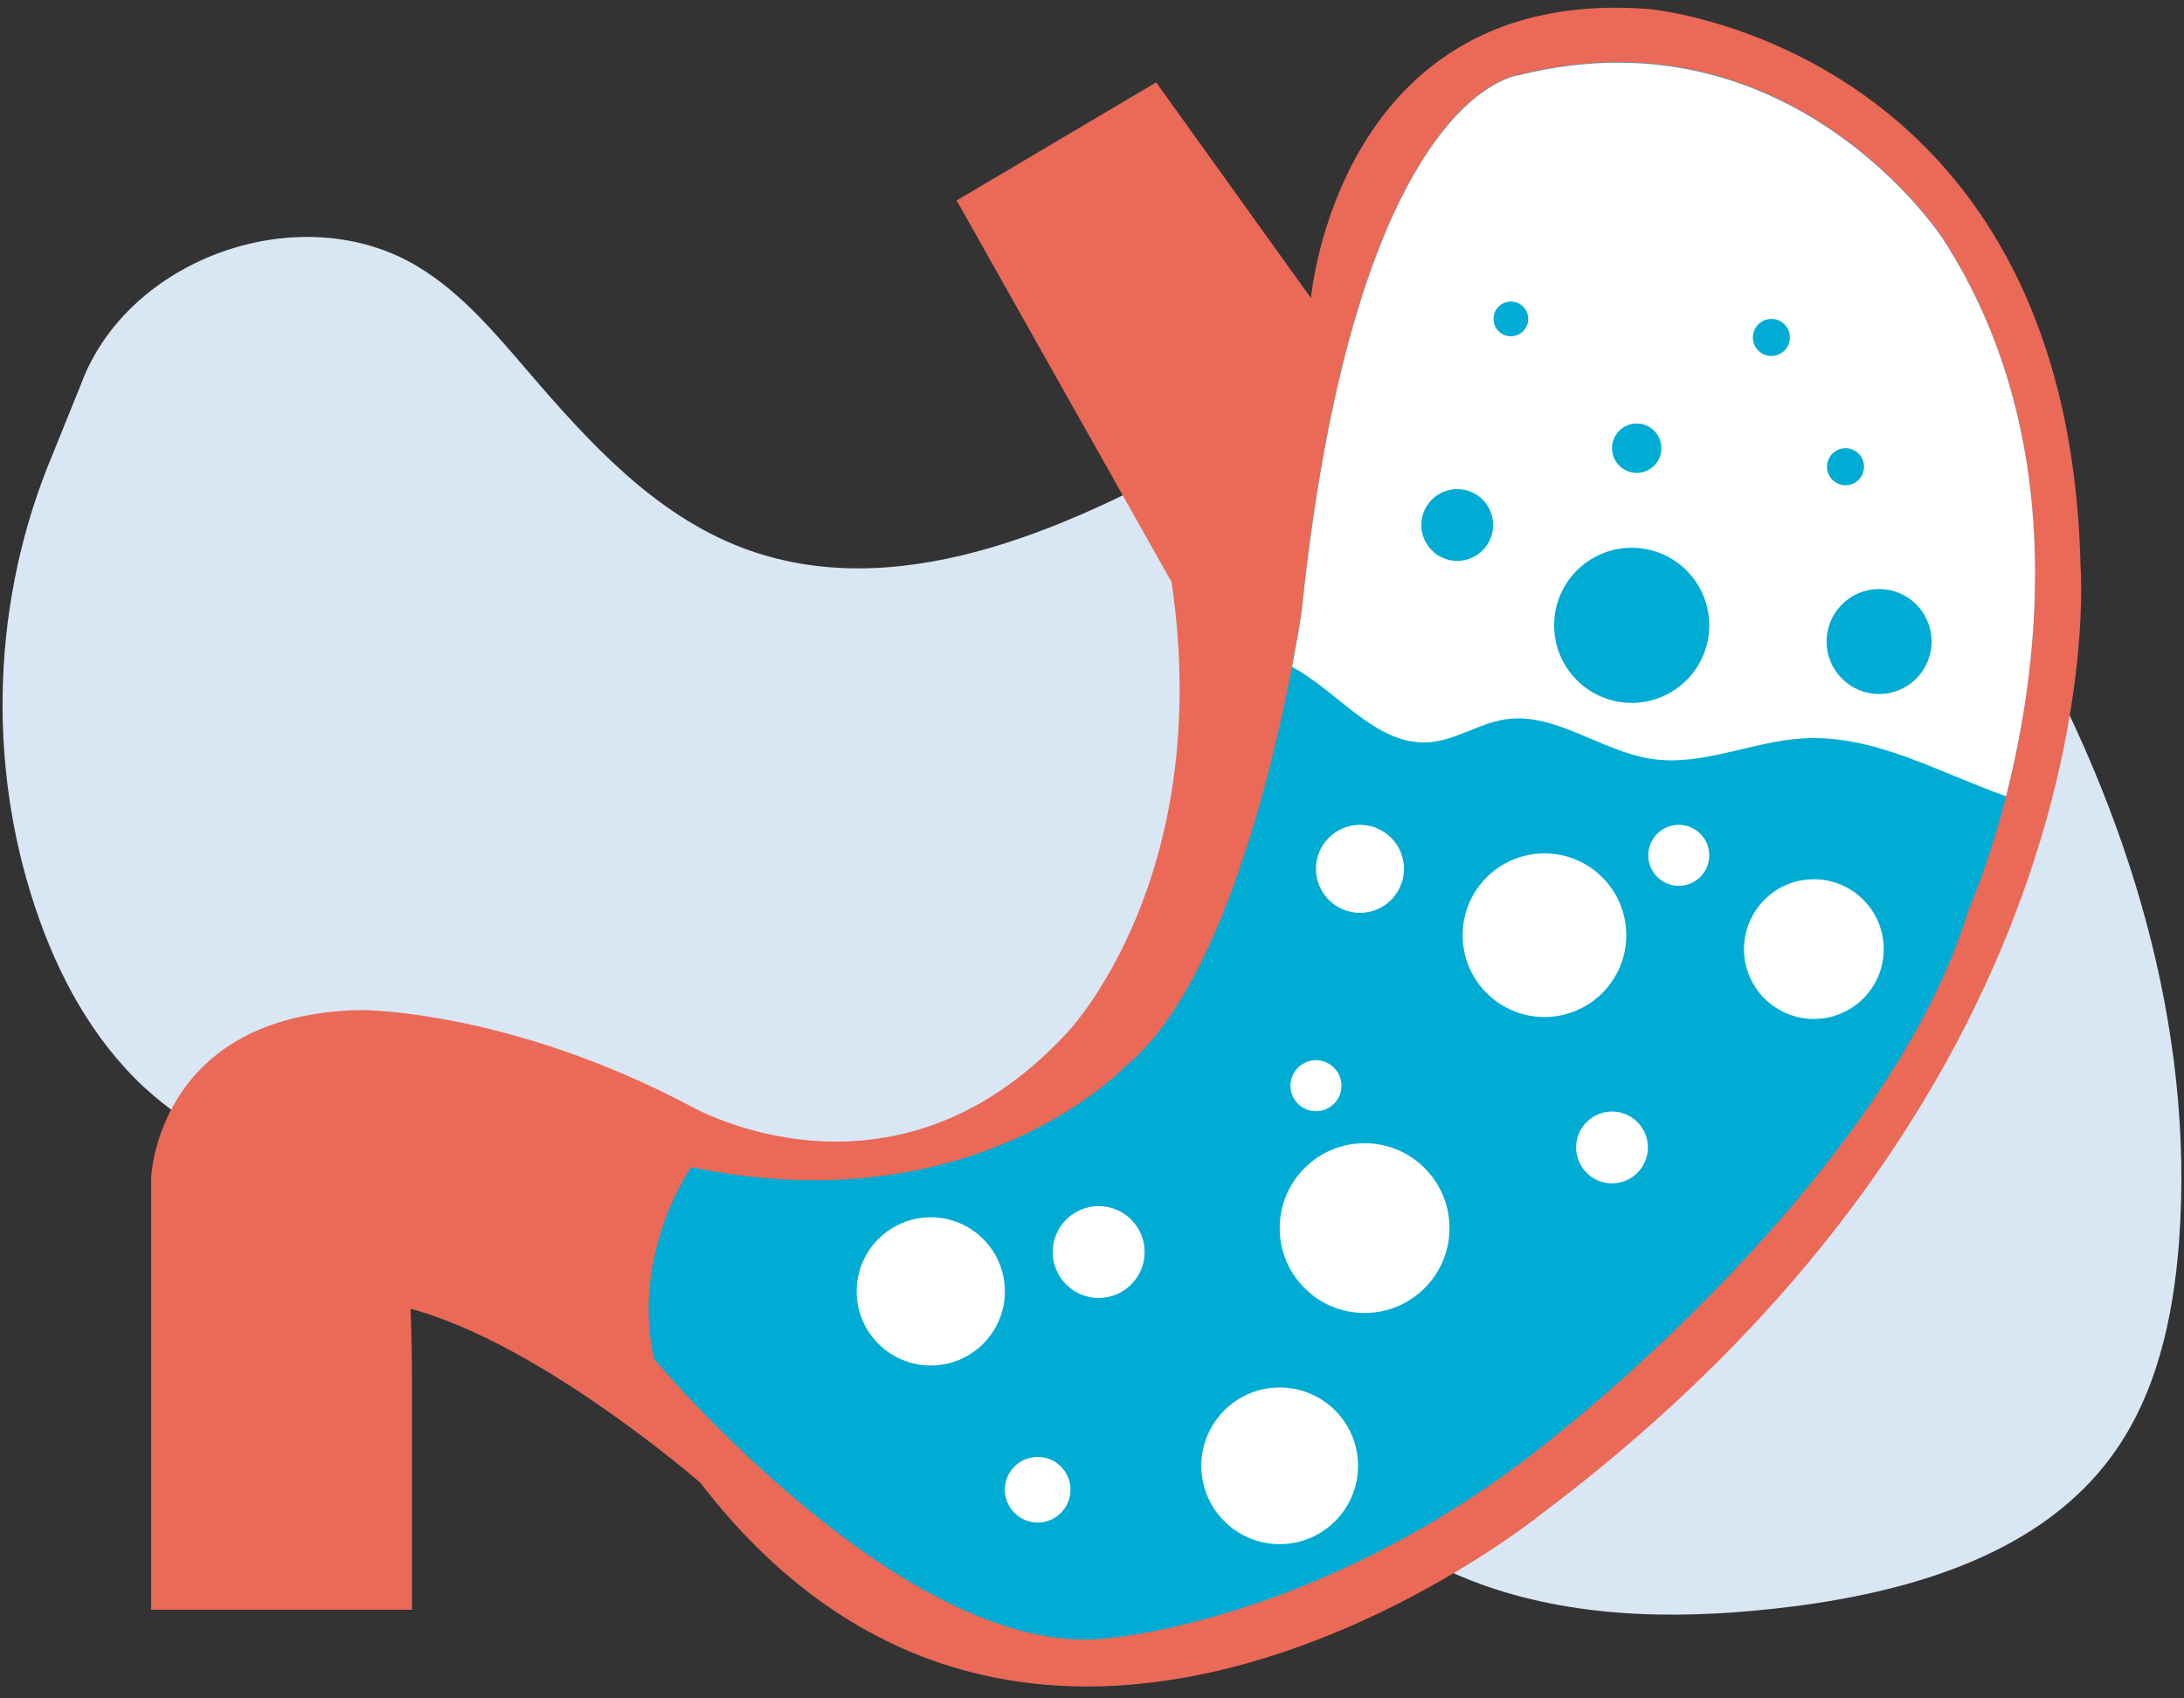 <?xml version="1.0" encoding="UTF-8"?>
<svg width="162px" height="126px" viewBox="0 0 162 126" version="1.1" xmlns="http://www.w3.org/2000/svg" xmlns:xlink="http://www.w3.org/1999/xlink">
    <rect x="0" y="0" width="162" height="126" fill="#333333" stroke="none"/>
    <title>04EA5B81-B926-44D2-89FC-654EBA34E4AB</title>
    <g id="Design" stroke="none" stroke-width="1" fill="none" fill-rule="evenodd">
        <g id="001-Homepage" transform="translate(-639, -1739)" fill-rule="nonzero">
            <g id="Gastroenrerologist" transform="translate(639, 1739)">
                <path d="M3.881,33.767 C-0.557,44.331 -1.015,56.498 2.621,67.349 C4.282,72.33 6.858,77.111 10.723,80.69 C17.222,86.673 26.555,88.506 35.402,88.878 C44.248,89.221 53.209,88.362 61.884,90.08 C69.785,91.626 77.172,95.291 83.756,99.929 C92.46,106.055 100.132,114.1 110.181,117.65 C117.482,120.198 125.44,120.141 133.084,119.168 C141.96,118.022 151.407,115.217 156.675,107.973 C159.967,103.45 161.198,97.781 161.628,92.199 C162.83,76.166 157.849,60.134 149.918,46.134 C143.935,35.542 135.117,25.178 123.093,23.145 C111.212,21.141 99.789,27.754 89.253,33.623 C78.718,39.492 66.235,44.932 54.984,40.609 C48.571,38.147 43.733,32.879 39.267,27.669 C36.776,24.777 34.285,21.771 31.021,19.796 C22.404,14.556 9.492,19.051 5.999,28.527 L3.881,33.767 Z" id="Path" fill="#D9E6F4"></path>
                <path d="M70.959,14.871 L85.76,6.111 L97.241,22.114 C97.241,22.114 99.245,-1.132 122.32,0.671 C122.32,0.671 153.44,3.391 154.327,42.04 C154.327,42.04 157.391,79.945 114.361,112.297 C114.361,112.297 77.028,142.615 51.949,110.006 C51.949,110.006 40.154,99.7 30.449,97.094 C30.449,97.094 30.563,98.869 30.563,103.336 L30.563,119.425 L11.21,119.425 L11.21,87.389 C11.21,87.389 11.611,75.25 26.727,74.935 C26.727,74.935 37.492,74.849 51.062,81.978 C51.062,81.978 66.035,90.796 79.118,76.653 C79.118,76.653 90.141,65.316 86.906,43.186 L70.959,14.871 Z" id="Path" fill="#EA6957"></path>
                <path d="M148.802,59.075 C147.485,64.228 146.025,67.492 146.025,67.492 C140.041,87.217 115.621,106.313 115.621,106.313 C98.787,120.227 82.296,121.515 82.296,121.515 C67.409,123.462 48.514,100.816 48.514,100.816 C46.767,93.029 51.262,86.587 51.262,86.587 C72.305,90.968 83.441,79.144 83.441,79.144 C90.513,73.418 94.378,57.128 95.838,49.455 C96.325,46.936 96.554,45.333 96.554,45.333 C100.59,6.512 112.729,5.538 112.729,5.538 C132.941,0.528 144.107,17.677 144.107,17.677 C153.44,32.135 151.321,49.14 148.802,59.075 Z" id="Path" fill="#00ACD4"></path>
                <path d="M148.802,59.075 C143.792,57.3 138.982,54.465 133.714,54.78 C129.935,55.009 126.242,56.87 122.492,56.298 C118.713,55.725 115.334,52.776 111.584,53.378 C109.666,53.693 107.948,54.924 106.001,55.067 C102.194,55.324 99.502,51.603 96.21,49.684 C96.096,49.627 95.952,49.541 95.838,49.484 C96.325,46.965 96.554,45.361 96.554,45.361 C100.59,6.54 112.729,5.567 112.729,5.567 C132.941,0.557 144.107,17.706 144.107,17.706 C153.44,32.135 151.321,49.14 148.802,59.075 Z" id="Path" fill="#FFFFFF"></path>
                <circle id="Oval" fill="#FFFFFF" cx="69.041" cy="95.806" r="5.497"></circle>
                <circle id="Oval" fill="#FFFFFF" cx="76.971" cy="110.521" r="2.433"></circle>
                <circle id="Oval" fill="#FFFFFF" cx="81.495" cy="92.886" r="3.407"></circle>
                <circle id="Oval" fill="#FFFFFF" cx="94.922" cy="108.746" r="5.812"></circle>
                <circle id="Oval" fill="#FFFFFF" cx="101.22" cy="91.111" r="6.298"></circle>
                <circle id="Oval" fill="#FFFFFF" cx="97.613" cy="80.547" r="1.89"></circle>
                <circle id="Oval" fill="#FFFFFF" cx="100.877" cy="64.457" r="3.264"></circle>
                <circle id="Oval" fill="#FFFFFF" cx="114.561" cy="69.381" r="6.069"></circle>
                <circle id="Oval" fill="#FFFFFF" cx="119.572" cy="85.127" r="2.663"></circle>
                <circle id="Oval" fill="#FFFFFF" cx="134.545" cy="70.412" r="5.182"></circle>
                <circle id="Oval" fill="#FFFFFF" cx="124.524" cy="63.455" r="2.262"></circle>
                <circle id="Oval" fill="#00ACD4" cx="121.032" cy="46.392" r="5.754"></circle>
                <circle id="Oval" fill="#00ACD4" cx="139.383" cy="47.594" r="3.894"></circle>
                <circle id="Oval" fill="#00ACD4" cx="108.091" cy="38.948" r="2.663"></circle>
                <circle id="Oval" fill="#00ACD4" cx="121.404" cy="33.251" r="1.832"></circle>
                <circle id="Oval" fill="#00ACD4" cx="112.071" cy="23.66" r="1.288"></circle>
                <circle id="Oval" fill="#00ACD4" cx="131.395" cy="25.035" r="1.374"></circle>
                <circle id="Oval" fill="#00ACD4" cx="136.892" cy="34.625" r="1.374"></circle>
            </g>
        </g>
    </g>
</svg>